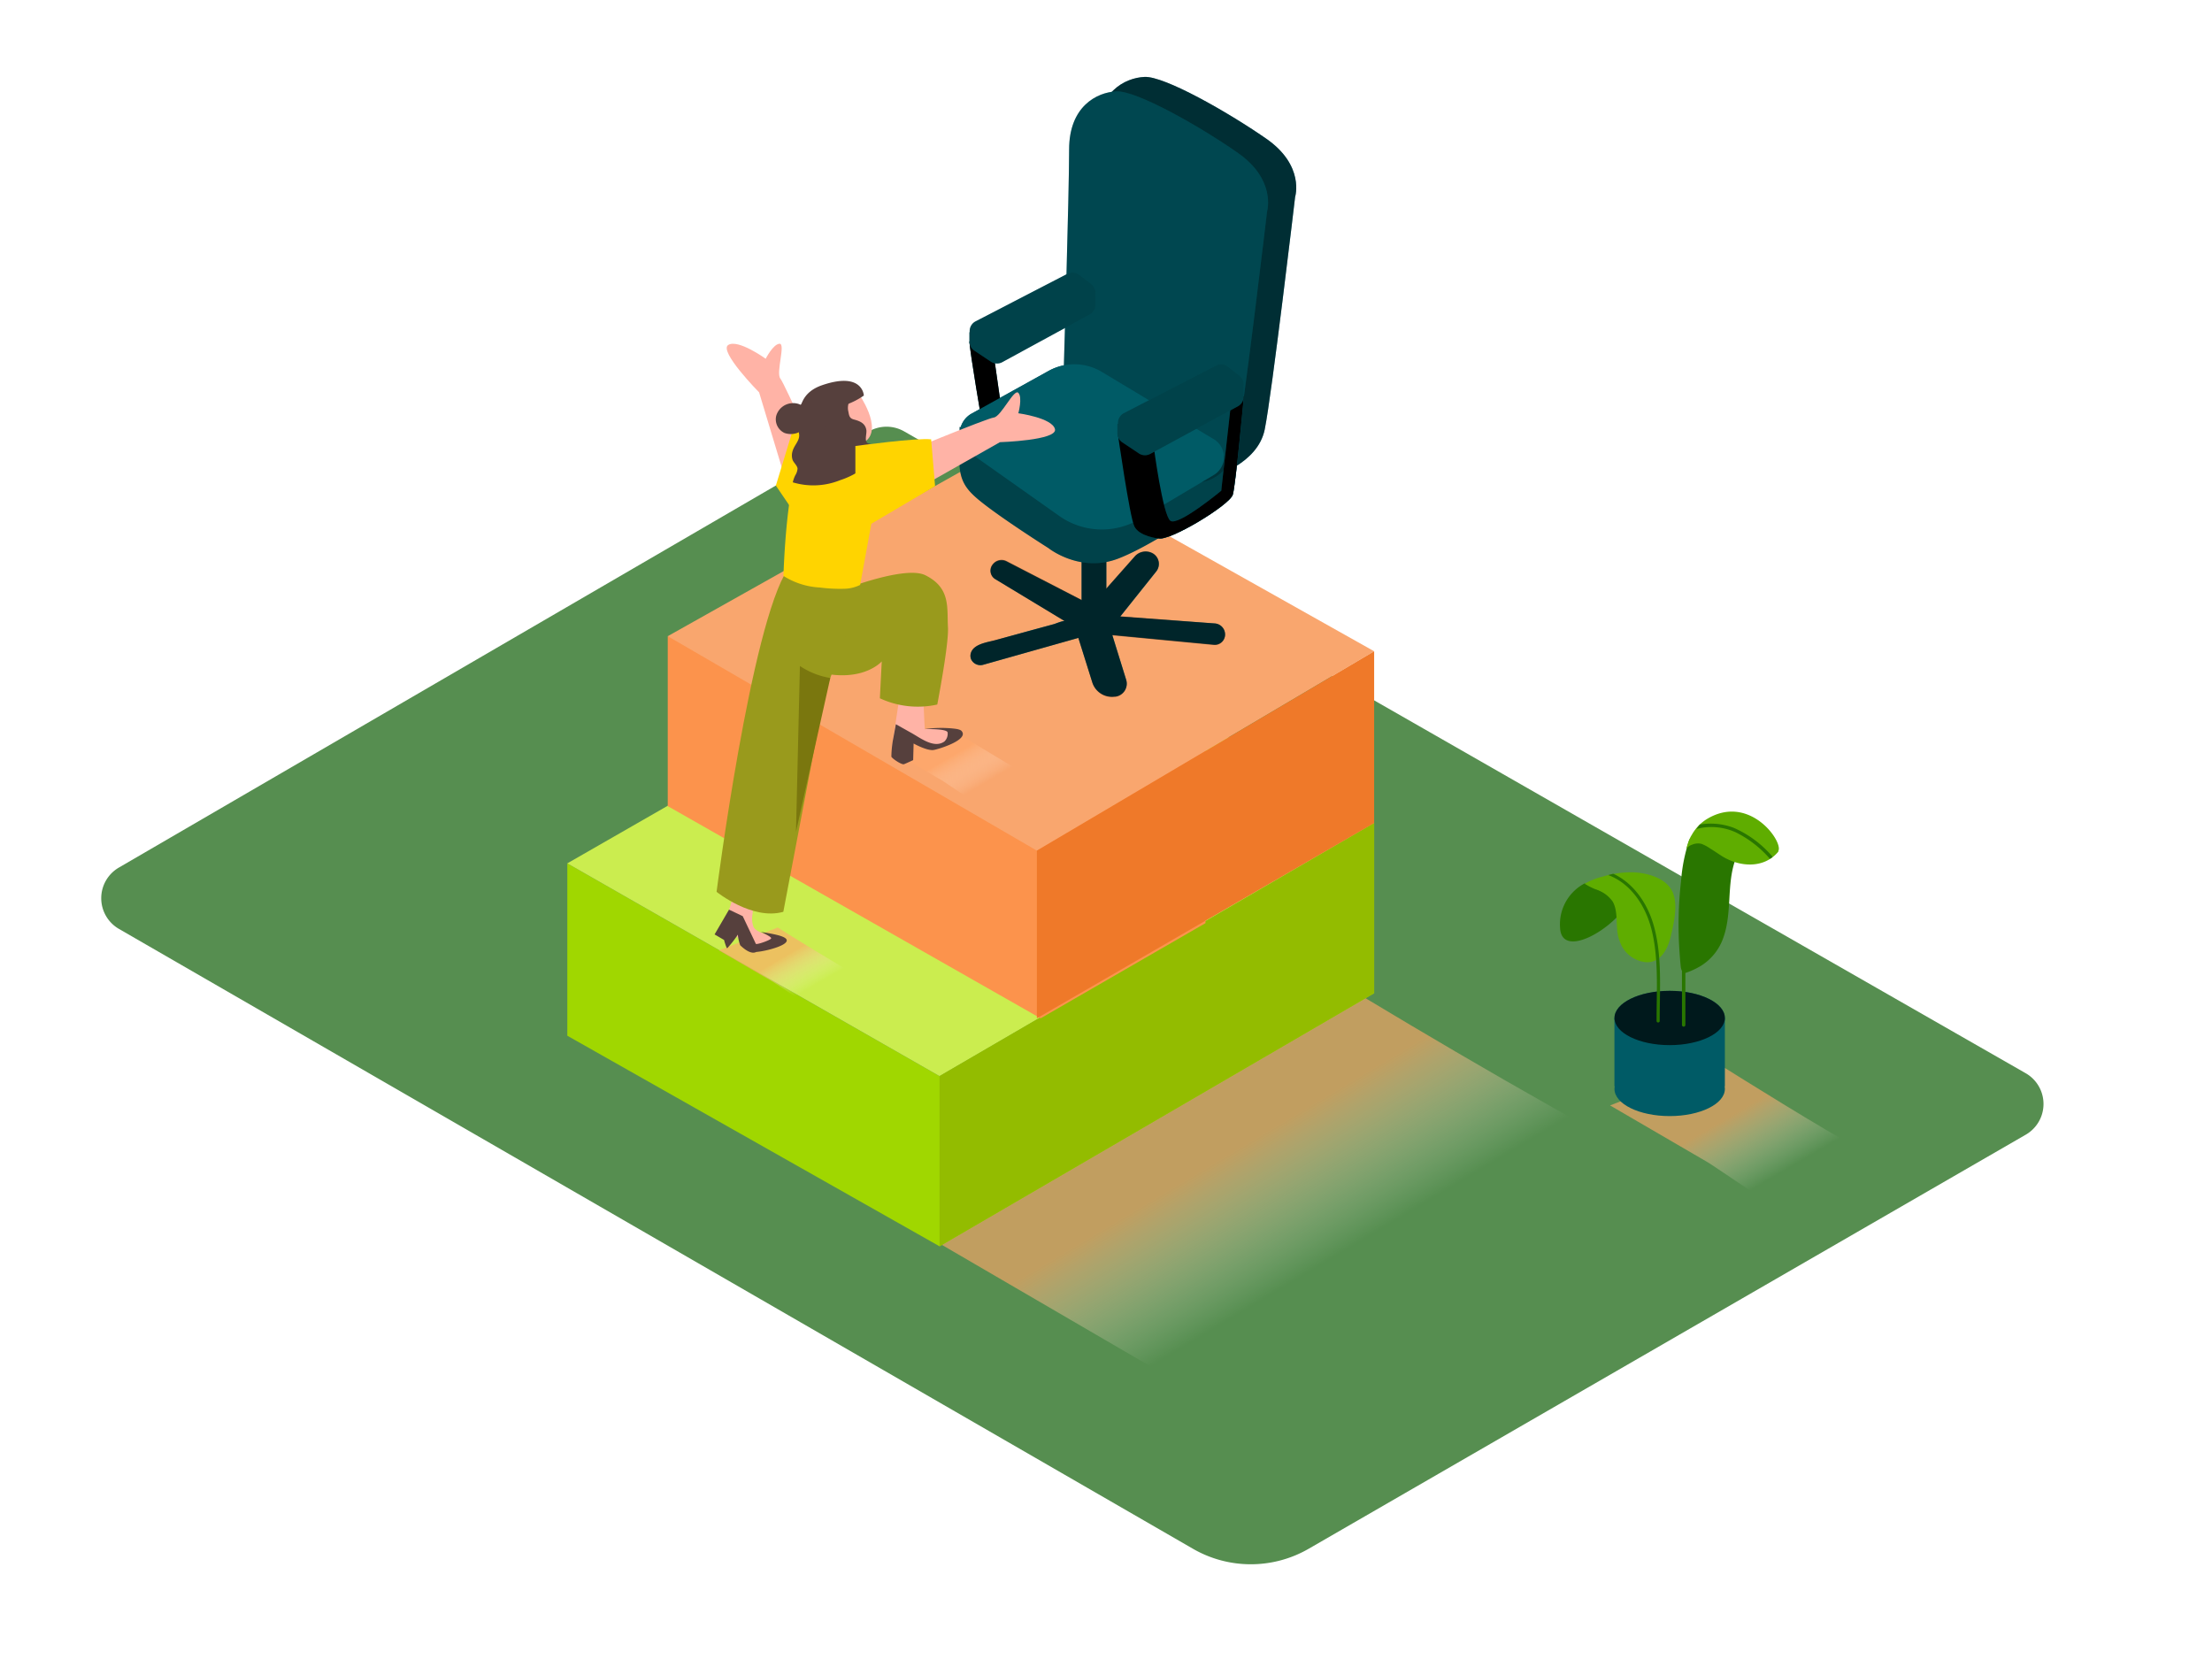 <svg xmlns="http://www.w3.org/2000/svg" xmlns:xlink="http://www.w3.org/1999/xlink" viewBox="0 0 400 300" width="406" height="306" class="illustration styles_illustrationTablet__1DWOa"><defs><linearGradient id="linear-gradient" x1="237.19" y1="228.99" x2="223.9" y2="206.71" gradientUnits="userSpaceOnUse"><stop offset="0" stop-color="#fff" stop-opacity="0"></stop><stop offset="0.99" stop-color="#ffa86a"></stop></linearGradient><linearGradient id="linear-gradient-2" x1="319.36" y1="212.9" x2="312.53" y2="201.18" xlink:href="#linear-gradient"></linearGradient><linearGradient id="linear-gradient-3" x1="145.38" y1="178.59" x2="141.67" y2="172.21" xlink:href="#linear-gradient"></linearGradient><linearGradient id="linear-gradient-4" x1="175.92" y1="142.15" x2="172.2" y2="135.77" xlink:href="#linear-gradient"></linearGradient></defs><g style="isolation: isolate;"><g id="Layer_2" data-name="Layer 2"><path d="M21.5,156.14,157.11,77.28a6.41,6.41,0,0,1,6.41,0L366.31,193.33a6.41,6.41,0,0,1,0,11.12L236.65,279.32a20.93,20.93,0,0,1-20.93,0L21.52,167.24A6.41,6.41,0,0,1,21.5,156.14Z" fill="#568e50"></path><path d="M218.52,251.57c31-20.46,48.88-22.48,77.69-43.63-18.25-9.51-49.27-28-60.54-35.07l-76.78,44.84,58.17,33.88Z" opacity="0.63" fill="url(#linear-gradient)" style="mix-blend-mode: multiply;"></path><polygon points="102.59 186.55 169.9 224.63 248.49 178.86 248.49 148.09 169.9 193.85 102.59 155.38 102.59 186.55" fill="#a0d700"></polygon><polygon points="102.59 155.38 182.69 109.43 248.49 148.09 169.9 193.85 102.59 155.38" fill="#cbed4f"></polygon><polygon points="169.9 193.85 169.9 224.63 248.49 178.86 248.49 148.09 169.9 193.85" fill="#93bc00"></polygon><polyline points="120.75 114.3 120.75 145.03 188.18 183.4 217.99 166.19 217.99 135.07" fill="#fc934c"></polyline><polygon points="187.5 153.08 248.49 117.03 182.21 79.78 120.75 114.3 187.5 153.08" fill="#f9a66e"></polygon><polygon points="187.5 153.08 187.5 183.4 248.49 148.09 248.49 117.03 187.5 153.08" fill="#ef7929"></polygon><path d="M319,216.23c9.33-6.16,8.3-3,17-9.37-5.5-2.86-22-13.16-25.37-15.28l-19.48,7.57,17.52,10.2C308.83,209.36,318.9,216.23,319,216.23Z" opacity="0.63" fill="url(#linear-gradient-2)" style="mix-blend-mode: multiply;"></path><polyline points="291.94 183.34 291.94 195.69 311.91 195.69 311.91 183.34" fill="#005b66"></polyline><ellipse cx="301.93" cy="183.34" rx="9.98" ry="4.91" fill="#005b66"></ellipse><ellipse cx="301.93" cy="183.34" rx="9.98" ry="4.91" opacity="0.73"></ellipse><ellipse cx="301.93" cy="196.17" rx="9.98" ry="4.91" fill="#005b66"></ellipse><path d="M313.11,154.64c-2.11-.86-5-3.73-7.58-3.64a29.84,29.84,0,0,0-1.54,7.58,68.75,68.75,0,0,0-.29,12.65q.09,1.41.23,2.81a2.24,2.24,0,0,0,.22.79q0,4.89,0,9.77a.31.31,0,0,0,.62,0q0-4.7,0-9.4a13.86,13.86,0,0,0,2.86-1.32,9.73,9.73,0,0,0,4-5.05c1.61-4.49.59-9.5,2.12-13.94C313.56,154.81,313.33,154.73,313.11,154.64Z" fill="#297600"></path><path d="M308.79,147.29a7.83,7.83,0,0,0-2.85,2.92,4.89,4.89,0,0,0-.45.87l-.09.19h0a13.05,13.05,0,0,0-.48,1.55A1.93,1.93,0,0,1,306,152a2.64,2.64,0,0,1,1.67-.15,7,7,0,0,1,1.53.81c.71.43,1.4.91,2.1,1.36,3.31,2.1,7.71,2.32,10.27-.75,0-.12.06-.24.09-.37C322,150.79,316.11,143,308.79,147.29Z" fill="#5fad00"></path><path d="M320.08,154.55l.41-.27a.28.28,0,0,0-.08-.24,19.41,19.41,0,0,0-6.88-5.08,11.79,11.79,0,0,0-6.14-.6c-.22.26-.42.53-.62.8a10.67,10.67,0,0,1,7.07.59,19.77,19.77,0,0,1,6.15,4.73A.3.3,0,0,0,320.08,154.55Z" fill="#297600"></path><path d="M286.57,159a8.34,8.34,0,0,0-4.46,8c.24,5.89,9.94.14,12.52-4.83s3,2.12,3,2.12" fill="#297600"></path><path d="M295.3,157a17.58,17.58,0,0,0-5.39.75,13.07,13.07,0,0,0-3.35,1.31,10.81,10.81,0,0,0,1.94,1,5.9,5.9,0,0,1,3.14,2.25,4.48,4.48,0,0,1,.37.89c.59,1.94.08,4.29.88,6.24a5.57,5.57,0,0,0,4.72,3.81c2.74.17,4-2.46,4.53-4.73s1.28-5.38.42-7.71C301.55,158.07,297.89,157.09,295.3,157Z" fill="#5fad00"></path><path d="M298.91,166.16c-1.15-3.72-3.58-7.23-7.14-8.88h-.13l-.17.05-.65.17c4.15,1.54,6.76,5.63,7.82,9.81,1.36,5.35.9,11.14.92,16.61a.29.29,0,0,0,.57,0C300.11,178.09,300.65,171.82,298.91,166.16Z" fill="#297600"></path><path d="M145.21,180.4c5.08-3.35,4.52-1.63,9.24-5.1-3-1.56-12-7.16-13.81-8.32L130,171.11l9.53,5.55C139.65,176.66,145.13,180.41,145.21,180.4Z" opacity="0.63" fill="url(#linear-gradient-3)" style="mix-blend-mode: multiply;"></path><path d="M175.75,144c5.08-3.35,4.52-1.63,9.24-5.1-3-1.56-12-7.16-13.81-8.32l-10.6,4.12,9.53,5.55C170.19,140.22,175.67,144,175.75,144Z" opacity="0.63" fill="url(#linear-gradient-4)" style="mix-blend-mode: multiply;"></path><rect x="195.59" y="96.3" width="4.47" height="17.32" transform="translate(395.65 209.91) rotate(-180)" fill="#005b66"></rect><path d="M175.61,118.49a1.65,1.65,0,0,1-.08-1c.41-1.78,3-2.06,4.47-2.46l5.67-1.58,4.88-1.33c.28-.07,1.76-.7,2-.54L180,104a1.78,1.78,0,0,1-.48-2.62,2,2,0,0,1,2.54-.55l14.4,7.41h1.36l7.39-8.34a2.62,2.62,0,0,1,3.15-.6,2.19,2.19,0,0,1,.72,3.32l-6.5,8.14L219.72,112a2,2,0,0,1,1.79,2.26,1.86,1.86,0,0,1-2,1.56l-18.37-1.75,2.52,8.13a2.36,2.36,0,0,1-2,3l-.14,0a3.73,3.73,0,0,1-4-2.59L195,114.61l-17.22,4.87A1.85,1.85,0,0,1,175.61,118.49Z" fill="#005b66"></path><path d="M219.72,112l-17.14-1.29,6.5-8.14a2.19,2.19,0,0,0-.72-3.32,2.62,2.62,0,0,0-3.15.6l-5.15,5.82V96.3h-4.47v11.44l-13.53-7a2,2,0,0,0-2.54.55A1.78,1.78,0,0,0,180,104l12.57,7.6c-.26-.16-1.74.47-2,.54l-4.88,1.33L180,115c-1.42.4-4.06.68-4.47,2.46a1.65,1.65,0,0,0,.08,1,1.85,1.85,0,0,0,2.18,1L195,114.61l2.52,8.07a3.73,3.73,0,0,0,4,2.59l.14,0a2.36,2.36,0,0,0,2-3l-2.52-8.13,18.37,1.75a1.86,1.86,0,0,0,2-1.56A2,2,0,0,0,219.72,112Z" opacity="0.59"></path><path d="M197.4,64.47s1-33,1-40.78,5-10.36,8.58-10.52,15,6.31,22,11.17,5.22,10.52,5.22,10.52-4.21,35.76-5.5,42.07-9.4,8.53-9.4,8.53l-4.55,1.16" fill="#005b66"></path><path d="M197.4,64.47s1-33,1-40.78,5-10.36,8.58-10.52,15,6.31,22,11.17,5.22,10.52,5.22,10.52-4.21,35.76-5.5,42.07-9.4,8.53-9.4,8.53l-4.55,1.16" opacity="0.49"></path><path d="M179.69,63.36l1.55,10.87-3.53,2.24S175.31,62.6,175.31,61" fill="#005b66"></path><path d="M218.69,88.74s3.65-2.89,4.94-9.2,5.5-42.07,5.5-42.07,1.69-5.66-5.22-10.52-18.4-11.33-22-11.17-8.59,2.75-8.58,10.52-1,40.78-1,40.78" fill="#005b66"></path><path d="M173.53,76.47c0,2.9-.22,4.26,0,7.16S175,88,177.06,89.71c3.93,3.23,12.53,8.66,12.53,8.66s5.69,4.57,12.64,1.89c4.84-1.86,12.21-6.64,16.25-9.37a6.58,6.58,0,0,0,2.89-5.45V81.68" fill="#005b66"></path><path d="M219.54,78.71l-20.3-12.2a9.63,9.63,0,0,0-9.63-.17l-13.94,7.73a4.16,4.16,0,0,0-.38,7l16.24,11.48a13.38,13.38,0,0,0,14.56.58l13.44-8A3.77,3.77,0,0,0,219.54,78.71Z" fill="#005b66"></path><path d="M209.43,96.63s-3.45-.37-4.31-2.2-3-16.86-3-16.86l6,1.24" fill="#005b66"></path><path d="M208.64,80.08s1.61,12.3,3,13.35S220.84,88,220.84,88l1.78-15.88,2.31-1.21s-1.46,15.93-2,17.8-11.55,8.54-13.47,7.89-4.31-17.94-4.31-17.94" fill="#005b66"></path><path d="M224.89,69.21l0,1.72a2,2,0,0,1-1,1.78L208,81.34a2,2,0,0,1-2.07-.1l-3-2a2,2,0,0,1-.87-1.65V75.94" fill="#005b66"></path><path d="M224.17,67.23,222,65.53a2,2,0,0,0-2.09-.18L203.18,74a2,2,0,0,0-.13,3.4l2.08,1.29a3,3,0,0,0,3,.11l15.78-8.28A2,2,0,0,0,224.17,67.23Z" fill="#005b66"></path><path d="M179.69,63.36l1.55,10.87-3.53,2.24S175.31,62.6,175.31,61"></path><path d="M217.47,86.39s4.86-.55,6.16-6.86,5.5-42.07,5.5-42.07,1.69-5.66-5.22-10.52-18.4-11.33-22-11.17-8.59,2.75-8.58,10.52-1,40.78-1,40.78" opacity="0.22"></path><path d="M173.53,76.47c0,2.9-.22,4.26,0,7.16S175,88,177.06,89.71c3.93,3.23,12.53,8.66,12.53,8.66s5.69,4.57,12.64,1.89c4.84-1.86,12.21-6.64,16.25-9.37a6.58,6.58,0,0,0,2.89-5.45V81.68" opacity="0.28"></path><path d="M219.54,78.71l-20.3-12.2a9.63,9.63,0,0,0-9.63-.17l-13.94,7.73a4.16,4.16,0,0,0-.38,7l16.24,11.48a13.38,13.38,0,0,0,14.56.58l13.44-8A3.77,3.77,0,0,0,219.54,78.71Z" fill="#005b66"></path><path d="M209.43,96.63s-3.45-.37-4.31-2.2-3-16.86-3-16.86l6,1.24" fill="#005b66"></path><path d="M208.64,80.08s1.61,12.3,3,13.35S220.84,88,220.84,88l1.78-15.88,2.31-1.21s-1.46,15.93-2,17.8-11.55,8.54-13.47,7.89-4.31-17.94-4.31-17.94" fill="#005b66"></path><path d="M209.43,96.63s-3.45-.37-4.31-2.2-3-16.86-3-16.86l6,1.24"></path><path d="M208.64,80.08s1.61,12.3,3,13.35S220.84,88,220.84,88l1.78-15.88,2.31-1.21s-1.46,15.93-2,17.8-11.55,8.54-13.47,7.89-4.31-17.94-4.31-17.94"></path><path d="M224.89,69.21l0,1.72a2,2,0,0,1-1,1.78L208,81.34a2,2,0,0,1-2.07-.1l-3-2a2,2,0,0,1-.87-1.65V75.94" fill="#005b66"></path><path d="M224.17,67.23,222,65.53a2,2,0,0,0-2.09-.18L203.18,74a2,2,0,0,0-.13,3.4l2.08,1.29a3,3,0,0,0,3,.11l15.78-8.28A2,2,0,0,0,224.17,67.23Z" fill="#005b66"></path><g opacity="0.28"><path d="M224.89,69.21l0,1.72a2,2,0,0,1-1,1.78L208,81.34a2,2,0,0,1-2.07-.1l-3-2a2,2,0,0,1-.87-1.65V75.94"></path><path d="M224.17,67.23,222,65.53a2,2,0,0,0-2.09-.18L203.18,74a2,2,0,0,0-.13,3.4l2.08,1.29a3,3,0,0,0,3,.11l15.78-8.28A2,2,0,0,0,224.17,67.23Z"></path></g><path d="M198.08,52.62l0,1.72a2,2,0,0,1-1,1.78l-15.84,8.63a2,2,0,0,1-2.07-.1l-3-2a2,2,0,0,1-.87-1.65V59.34" fill="#005b66"></path><path d="M197.36,50.64l-2.22-1.7a2,2,0,0,0-2.09-.18L176.36,57.4a2,2,0,0,0-.13,3.4l2.08,1.29a3,3,0,0,0,3,.11l15.78-8.28A2,2,0,0,0,197.36,50.64Z" fill="#005b66"></path><g opacity="0.28"><path d="M198.08,52.62l0,1.72a2,2,0,0,1-1,1.78l-15.84,8.63a2,2,0,0,1-2.07-.1l-3-2a2,2,0,0,1-.87-1.65V59.34"></path><path d="M197.36,50.64l-2.22-1.7a2,2,0,0,0-2.09-.18L176.36,57.4a2,2,0,0,0-.13,3.4l2.08,1.29a3,3,0,0,0,3,.11l15.78-8.28A2,2,0,0,0,197.36,50.64Z"></path></g><path d="M172.58,131.17a31.44,31.44,0,0,0-5.35-.07s-.32-5.85-.22-6h-4.32s-1.31,8.56-1.4,9.42c-.16,1.57,1.72,2.26,2.16,2.25a7.68,7.68,0,0,0,.93-.27,13,13,0,0,1,0-2.48c.06-.37.17-.63.54-.73a5.92,5.92,0,0,1,2.52.5c.78.23,1.55.5,2.33.73,1.85-.74,3.42-1.47,3.58-1.82C173.75,131.82,174.13,131.65,172.58,131.17Z" fill="#ffb3a6"></path><path d="M174,131.6l-.09-.13c-.31-.37-1.2-.43-1.62-.48a21.11,21.11,0,0,0-5.1.12s4.09-.13,4.17.61a1.93,1.93,0,0,1-.58,1.62c-1.84,1.32-4.3-.6-5.86-1.48L162,130.22l-.45,2.46a18.49,18.49,0,0,0-.36,3.41c.17.37,1.88,1.51,2.28,1.36s1.66-.74,1.66-.74l.08-3s2.4,1.35,3.62,1.17C169.79,134.72,174.94,133.12,174,131.6Z" fill="#56403d"></path><path d="M159.45,118.86l-.34,6.67a16.26,16.26,0,0,0,10.38,1.13c.72-3.83,2.08-11.47,1.93-14-.2-3.47.54-7.1-4.11-9.39-3.57-1.75-14.46,2.47-14.46,2.47l-8.19,14C155.13,123.86,159.45,118.86,159.45,118.86Z" fill="#999a1c"></path><path d="M138.38,168.22c-.67-.31-1.66-.6-2.08-1.27a4.07,4.07,0,0,1-.21-2.41q.08-1.15.24-2.28a.38.38,0,0,1-.11-.29,13.78,13.78,0,0,1,.21-1.86l-3.1-.63a56.74,56.74,0,0,0-1.92,5.82c0,.62,2.58,5,4.06,5.42s5.82-.44,6.24-1l0-.05C140.6,169.22,139.49,168.74,138.38,168.22Z" fill="#ffb3a6"></path><path d="M134.3,165.67s1.1,5.28,1.66,5.68,7.06-1,6.24-2.25c-.52-.83-4.32-1.21-4.64-1.35,0,0,1.93.86,1.89,1.18s-2.67,1.22-2.77,1-2.37-5-2.37-5l-2.48-1.18-2.61,4.48,1.71,1s.4,1.49.58,1.5a20.89,20.89,0,0,0,1.92-2.46,7,7,0,0,0,.43,1.93c.24.21,2.14,2.15,3.23.93l-1.55-2.16" fill="#56403d"></path><path d="M152.22,116.39c2-6.55,2.05-5.38,3.36-10.79l-13.11-3.44c-6.68,10-12.89,58.37-12.89,58.37s6.47,5.21,12.07,3.61c0,0,7.57-39.89,7.59-39.93C150.34,121.49,150.38,121,152.22,116.39Z" fill="#999a1c"></path><path d="M150.14,121.86a13.81,13.81,0,0,1-5.49-2.17l-.71,30Z" fill="#7a770e"></path><path d="M149.19,85.09s-7.25-16.34-8.08-17.38,1-6.35-.15-6.29-2.5,2.71-2.5,2.71-5-3.61-6.77-2.49,5.58,8.57,5.58,8.57l6.11,20.24" fill="#ffb3a6"></path><path d="M161.88,81.76s16.51-6.84,17.83-7,3.66-5.29,4.44-4.46,0,3.69,0,3.69,6.1.82,6.62,2.86-9.95,2.37-9.95,2.37L162.4,89.65" fill="#ffb3a6"></path><polyline points="149.42 80.01 143.94 75.15 140.3 87.07 144.86 93.77" fill="#ffd400"></polyline><path d="M158,82.91h-.51c-2.63,0-5.55-3.58-5.55-3.58s-1-8.2-5.62-1.6c-3.49,4.93-4.41,18.91-4.65,25.67a13.53,13.53,0,0,0,6.6,2.1,28,28,0,0,0,4.57.22,6.77,6.77,0,0,0,2.7-.69l2-10.92A110.67,110.67,0,0,1,158,82.91Z" fill="#ffd400"></path><path d="M155.24,70.39s4.49,6.29,1.27,8.67-6.41-.38-6.82-1.15S148.46,70.84,155.24,70.39Z" fill="#ffb3a6"></path><path d="M155.36,69.34a7.41,7.41,0,0,0-6.2,0,9,9,0,0,0-4.36,3.13,3,3,0,0,0-1.6-.3,3.16,3.16,0,0,0-2.86,2.38,2.73,2.73,0,0,0,1.51,3,3.45,3.45,0,0,0,2.62-.13l0,.16c.3,1.26-.82,2.08-1.14,3.23a2.56,2.56,0,0,0,0,1.62c.2.52.83,1,.89,1.56a2.58,2.58,0,0,1-.41,1.22,5.71,5.71,0,0,0-.45,1.27,12.91,12.91,0,0,0,8.59-.4,14.41,14.41,0,0,0,7.33-5.39,2.14,2.14,0,0,0-.64-.66,8,8,0,0,0-1.63-.58c-.81-.33-.22-1.75-.35-2.46-.22-1.21-1.18-1.59-2.24-1.87-.77-.2-.87-.64-1-1.39a2.83,2.83,0,0,1,.11-1.75,1,1,0,0,0,.61-.22,5.26,5.26,0,0,1,1.13-.7.87.87,0,0,0,.37-1.15A.71.71,0,0,0,155.36,69.34Z" fill="#56403d"></path><path d="M153.06,72.42a13.81,13.81,0,0,0,3.15-1.63c0-.11-.27-4.38-7.56-1.87s-2.48,11-2.48,11" fill="#56403d"></path><path d="M154.68,79.91s11.21-1.53,13.7-1.2l.71,8.46-14.41,8.5" fill="#ffd400"></path></g></g></svg>